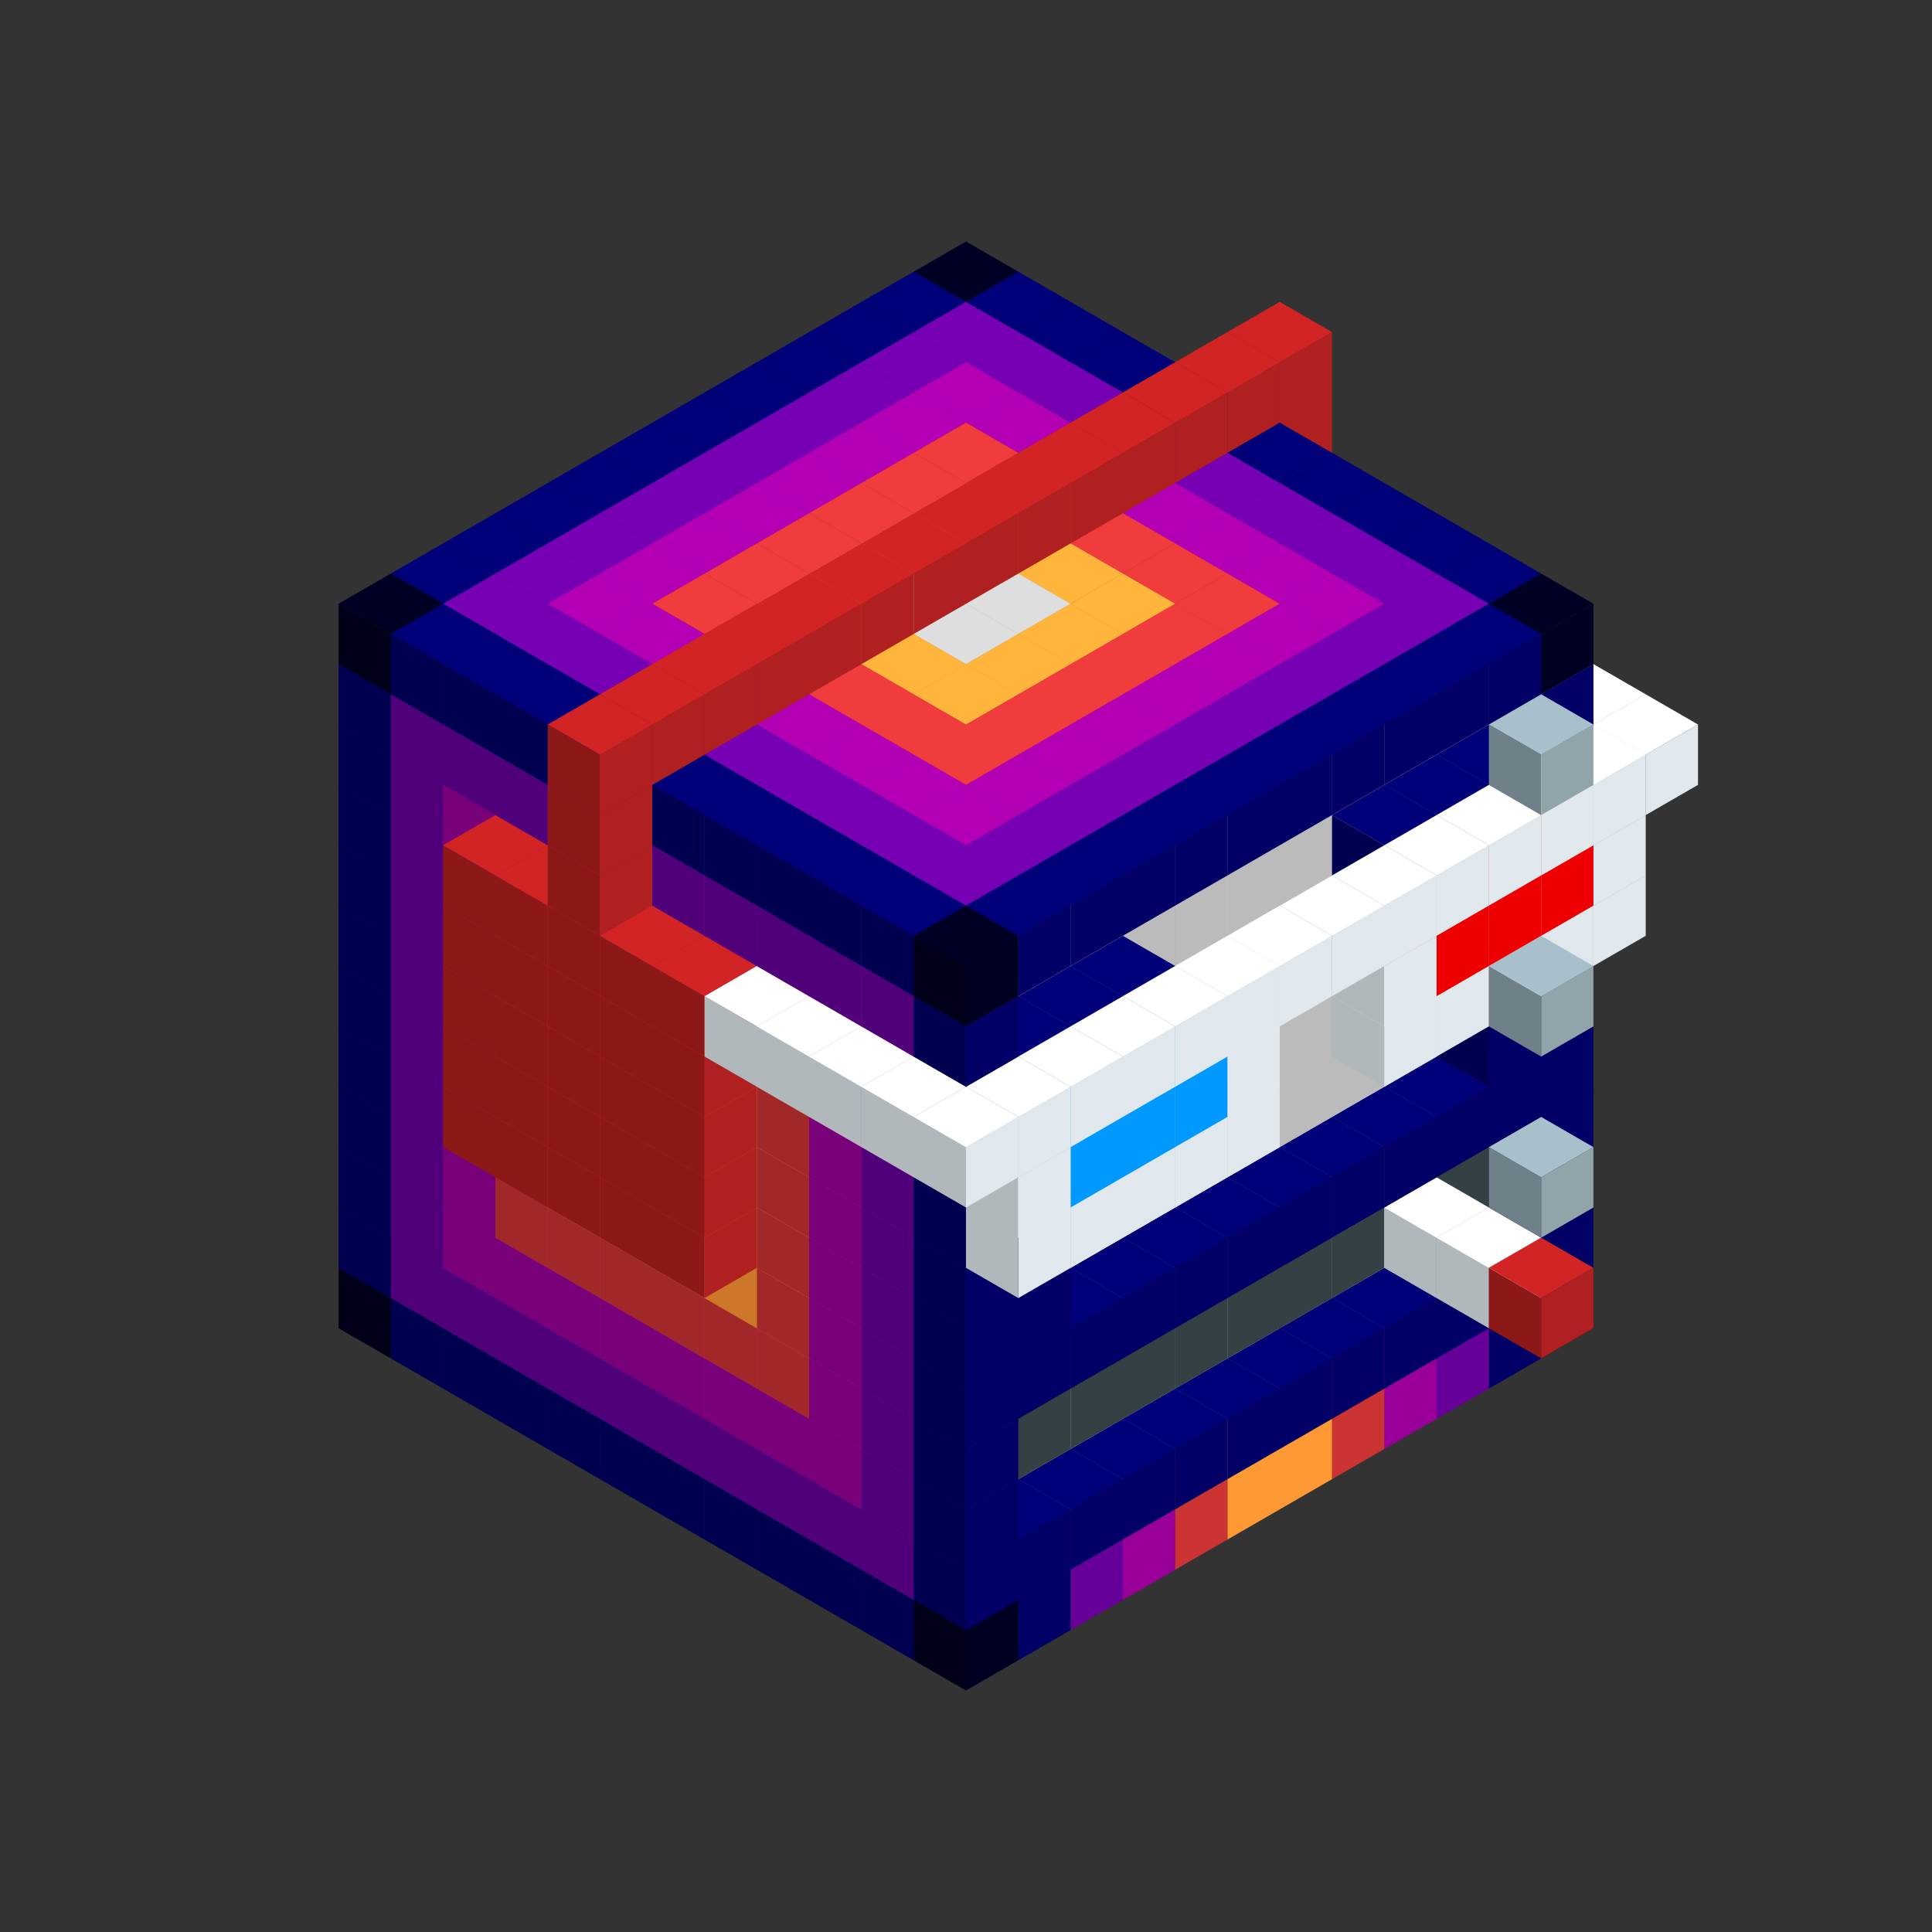 
<svg width='600' height='600' viewBox='4436371 5550000 3200000 3200000' xmlns='http://www.w3.org/2000/svg' xmlns:xlink='http://www.w3.org/1999/xlink'>
<rect x="4436371" y="5550000" width="3200000" height="3200000" fill="#333333" stroke="none"/>
<use xlink:href='#v-0x0000011b-4' transform='translate(983738,3600000)'/>
<use xlink:href='#v-0x0000011b-1' transform='translate(1070341,3650000)'/>
<use xlink:href='#v-0x0000011b-1' transform='translate(1156944,3700000)'/>
<use xlink:href='#v-0x0000011b-1' transform='translate(1243547,3750000)'/>
<use xlink:href='#v-0x0000011b-1' transform='translate(1330150,3800000)'/>
<use xlink:href='#v-0x0000011b-1' transform='translate(1416753,3850000)'/>
<use xlink:href='#v-0x0000011b-1' transform='translate(1503356,3900000)'/>
<use xlink:href='#v-0x0000011b-1' transform='translate(1589959,3950000)'/>
<use xlink:href='#v-0x0000011b-1' transform='translate(1676562,4000000)'/>
<use xlink:href='#v-0x0000011b-1' transform='translate(1763165,4050000)'/>
<use xlink:href='#v-0x0000011b-1' transform='translate(1849768,4100000)'/>
<use xlink:href='#v-0x0000011b-4' transform='translate(2889004,3600000)'/>
<use xlink:href='#v-0x0000011b-1' transform='translate(2802401,3650000)'/>
<use xlink:href='#v-0x0000011b-5' transform='translate(2715798,3700000)'/>
<use xlink:href='#v-0x0000011b-6' transform='translate(2629195,3750000)'/>
<use xlink:href='#v-0x0000011b-7' transform='translate(2542592,3800000)'/>
<use xlink:href='#v-0x0000011b-8' transform='translate(2455989,3850000)'/>
<use xlink:href='#v-0x0000011b-8' transform='translate(2369386,3900000)'/>
<use xlink:href='#v-0x0000011b-7' transform='translate(2282783,3950000)'/>
<use xlink:href='#v-0x0000011b-6' transform='translate(2196180,4000000)'/>
<use xlink:href='#v-0x0000011b-5' transform='translate(2109577,4050000)'/>
<use xlink:href='#v-0x0000011b-1' transform='translate(2022974,4100000)'/>
<use xlink:href='#v-0x0000011b-4' transform='translate(1936371,4150000)'/>
<use xlink:href='#v-0x0000011b-1' transform='translate(983738,3500000)'/>
<use xlink:href='#v-0x0000011b-5' transform='translate(1070341,3550000)'/>
<use xlink:href='#v-0x0000011b-5' transform='translate(1156944,3600000)'/>
<use xlink:href='#v-0x0000011b-5' transform='translate(1243547,3650000)'/>
<use xlink:href='#v-0x0000011b-5' transform='translate(1330150,3700000)'/>
<use xlink:href='#v-0x0000011b-5' transform='translate(1416753,3750000)'/>
<use xlink:href='#v-0x0000011b-5' transform='translate(1503356,3800000)'/>
<use xlink:href='#v-0x0000011b-5' transform='translate(1589959,3850000)'/>
<use xlink:href='#v-0x0000011b-5' transform='translate(1676562,3900000)'/>
<use xlink:href='#v-0x0000011b-5' transform='translate(1763165,3950000)'/>
<use xlink:href='#v-0x0000011b-2' transform='translate(2715798,3500000)'/>
<use xlink:href='#v-0x0000011b-2' transform='translate(2629195,3550000)'/>
<use xlink:href='#v-0x0000011b-2' transform='translate(2542592,3600000)'/>
<use xlink:href='#v-0x0000011b-2' transform='translate(2455989,3650000)'/>
<use xlink:href='#v-0x0000011b-2' transform='translate(2369386,3700000)'/>
<use xlink:href='#v-0x0000011b-2' transform='translate(2282783,3750000)'/>
<use xlink:href='#v-0x0000011b-2' transform='translate(2196180,3800000)'/>
<use xlink:href='#v-0x0000011b-2' transform='translate(2109577,3850000)'/>
<use xlink:href='#v-0x0000011b-2' transform='translate(2022974,3900000)'/>
<use xlink:href='#v-0x0000011b-2' transform='translate(1936371,3950000)'/>
<use xlink:href='#v-0x0000011b-5' transform='translate(1849768,4000000)'/>
<use xlink:href='#v-0x0000011b-1' transform='translate(2889004,3500000)'/>
<use xlink:href='#v-0x0000011b-1' transform='translate(2802401,3550000)'/>
<use xlink:href='#v-0x0000011b-1' transform='translate(2715798,3600000)'/>
<use xlink:href='#v-0x0000011b-1' transform='translate(2629195,3650000)'/>
<use xlink:href='#v-0x0000011b-1' transform='translate(2542592,3700000)'/>
<use xlink:href='#v-0x0000011b-1' transform='translate(2455989,3750000)'/>
<use xlink:href='#v-0x0000011b-1' transform='translate(2369386,3800000)'/>
<use xlink:href='#v-0x0000011b-1' transform='translate(2282783,3850000)'/>
<use xlink:href='#v-0x0000011b-1' transform='translate(2196180,3900000)'/>
<use xlink:href='#v-0x0000011b-1' transform='translate(2109577,3950000)'/>
<use xlink:href='#v-0x0000011b-1' transform='translate(2022974,4000000)'/>
<use xlink:href='#v-0x0000011b-1' transform='translate(1936371,4050000)'/>
<use xlink:href='#v-0x0000011b-1' transform='translate(983738,3400000)'/>
<use xlink:href='#v-0x0000011b-5' transform='translate(1070341,3450000)'/>
<use xlink:href='#v-0x0000011b-6' transform='translate(1156944,3500000)'/>
<use xlink:href='#v-0x0000011b-6' transform='translate(1243547,3550000)'/>
<use xlink:href='#v-0x0000011b-6' transform='translate(1330150,3600000)'/>
<use xlink:href='#v-0x0000011b-6' transform='translate(1416753,3650000)'/>
<use xlink:href='#v-0x0000011b-6' transform='translate(1503356,3700000)'/>
<use xlink:href='#v-0x0000011b-6' transform='translate(1589959,3750000)'/>
<use xlink:href='#v-0x0000011b-6' transform='translate(1676562,3800000)'/>
<use xlink:href='#v-0x0000011b-6' transform='translate(1763165,3850000)'/>
<use xlink:href='#v-0x0000011b-9' transform='translate(2715798,3400000)'/>
<use xlink:href='#v-0x0000011b-10' transform='translate(2629195,3450000)'/>
<use xlink:href='#v-0x0000011b-9' transform='translate(2542592,3500000)'/>
<use xlink:href='#v-0x0000011b-9' transform='translate(2455989,3550000)'/>
<use xlink:href='#v-0x0000011b-9' transform='translate(2369386,3600000)'/>
<use xlink:href='#v-0x0000011b-9' transform='translate(2282783,3650000)'/>
<use xlink:href='#v-0x0000011b-9' transform='translate(2196180,3700000)'/>
<use xlink:href='#v-0x0000011b-9' transform='translate(2109577,3750000)'/>
<use xlink:href='#v-0x0000011b-9' transform='translate(2022974,3800000)'/>
<use xlink:href='#v-0x0000011b-9' transform='translate(1936371,3850000)'/>
<use xlink:href='#v-0x0000011b-5' transform='translate(1849768,3900000)'/>
<use xlink:href='#v-0x0000011b-1' transform='translate(2889004,3400000)'/>
<use xlink:href='#v-0x0000011b-10' transform='translate(2715798,3500000)'/>
<use xlink:href='#v-0x0000011b-1' transform='translate(1936371,3950000)'/>
<use xlink:href='#v-0x0000011b-10' transform='translate(2802401,3550000)'/>
<use xlink:href='#v-0x0000011b-11' transform='translate(2889004,3600000)'/>
<use xlink:href='#v-0x0000011b-1' transform='translate(983738,3300000)'/>
<use xlink:href='#v-0x0000011b-5' transform='translate(1070341,3350000)'/>
<use xlink:href='#v-0x0000011b-6' transform='translate(1156944,3400000)'/>
<use xlink:href='#v-0x0000011b-7' transform='translate(1243547,3450000)'/>
<use xlink:href='#v-0x0000011b-7' transform='translate(1330150,3500000)'/>
<use xlink:href='#v-0x0000011b-7' transform='translate(1416753,3550000)'/>
<use xlink:href='#v-0x0000011b-7' transform='translate(1503356,3600000)'/>
<use xlink:href='#v-0x0000011b-7' transform='translate(1589959,3650000)'/>
<use xlink:href='#v-0x0000011b-7' transform='translate(1676562,3700000)'/>
<use xlink:href='#v-0x0000011b-6' transform='translate(1763165,3750000)'/>
<use xlink:href='#v-0x0000011b-9' transform='translate(2715798,3300000)'/>
<use xlink:href='#v-0x0000011b-9' transform='translate(2629195,3350000)'/>
<use xlink:href='#v-0x0000011b-9' transform='translate(2542592,3400000)'/>
<use xlink:href='#v-0x0000011b-9' transform='translate(2455989,3450000)'/>
<use xlink:href='#v-0x0000011b-9' transform='translate(2369386,3500000)'/>
<use xlink:href='#v-0x0000011b-9' transform='translate(2282783,3550000)'/>
<use xlink:href='#v-0x0000011b-9' transform='translate(2196180,3600000)'/>
<use xlink:href='#v-0x0000011b-9' transform='translate(2109577,3650000)'/>
<use xlink:href='#v-0x0000011b-9' transform='translate(2022974,3700000)'/>
<use xlink:href='#v-0x0000011b-9' transform='translate(1936371,3750000)'/>
<use xlink:href='#v-0x0000011b-5' transform='translate(1849768,3800000)'/>
<use xlink:href='#v-0x0000011b-1' transform='translate(2889004,3300000)'/>
<use xlink:href='#v-0x0000011b-1' transform='translate(1936371,3850000)'/>
<use xlink:href='#v-0x0000011b-1' transform='translate(983738,3200000)'/>
<use xlink:href='#v-0x0000011b-5' transform='translate(1070341,3250000)'/>
<use xlink:href='#v-0x0000011b-6' transform='translate(1156944,3300000)'/>
<use xlink:href='#v-0x0000011b-7' transform='translate(1243547,3350000)'/>
<use xlink:href='#v-0x0000011b-8' transform='translate(1330150,3400000)'/>
<use xlink:href='#v-0x0000011b-8' transform='translate(1416753,3450000)'/>
<use xlink:href='#v-0x0000011b-8' transform='translate(1503356,3500000)'/>
<use xlink:href='#v-0x0000011b-8' transform='translate(1589959,3550000)'/>
<use xlink:href='#v-0x0000011b-7' transform='translate(1676562,3600000)'/>
<use xlink:href='#v-0x0000011b-6' transform='translate(1763165,3650000)'/>
<use xlink:href='#v-0x0000011b-2' transform='translate(2715798,3200000)'/>
<use xlink:href='#v-0x0000011b-2' transform='translate(2629195,3250000)'/>
<use xlink:href='#v-0x0000011b-2' transform='translate(2542592,3300000)'/>
<use xlink:href='#v-0x0000011b-2' transform='translate(2455989,3350000)'/>
<use xlink:href='#v-0x0000011b-2' transform='translate(2369386,3400000)'/>
<use xlink:href='#v-0x0000011b-2' transform='translate(2282783,3450000)'/>
<use xlink:href='#v-0x0000011b-2' transform='translate(2196180,3500000)'/>
<use xlink:href='#v-0x0000011b-2' transform='translate(2109577,3550000)'/>
<use xlink:href='#v-0x0000011b-2' transform='translate(2022974,3600000)'/>
<use xlink:href='#v-0x0000011b-2' transform='translate(1936371,3650000)'/>
<use xlink:href='#v-0x0000011b-5' transform='translate(1849768,3700000)'/>
<use xlink:href='#v-0x0000011b-1' transform='translate(2889004,3200000)'/>
<use xlink:href='#v-0x0000011b-1' transform='translate(2802401,3250000)'/>
<use xlink:href='#v-0x0000011b-1' transform='translate(2715798,3300000)'/>
<use xlink:href='#v-0x0000011b-1' transform='translate(2629195,3350000)'/>
<use xlink:href='#v-0x0000011b-1' transform='translate(2542592,3400000)'/>
<use xlink:href='#v-0x0000011b-1' transform='translate(2455989,3450000)'/>
<use xlink:href='#v-0x0000011b-1' transform='translate(2369386,3500000)'/>
<use xlink:href='#v-0x0000011b-1' transform='translate(2282783,3550000)'/>
<use xlink:href='#v-0x0000011b-1' transform='translate(2196180,3600000)'/>
<use xlink:href='#v-0x0000011b-1' transform='translate(2109577,3650000)'/>
<use xlink:href='#v-0x0000011b-1' transform='translate(2022974,3700000)'/>
<use xlink:href='#v-0x0000011b-1' transform='translate(1936371,3750000)'/>
<use xlink:href='#v-0x0000011b-12' transform='translate(2889004,3400000)'/>
<use xlink:href='#v-0x0000011b-1' transform='translate(983738,3100000)'/>
<use xlink:href='#v-0x0000011b-5' transform='translate(1070341,3150000)'/>
<use xlink:href='#v-0x0000011b-6' transform='translate(1156944,3200000)'/>
<use xlink:href='#v-0x0000011b-16' transform='translate(2282783,2650000)'/>
<use xlink:href='#v-0x0000011b-7' transform='translate(1243547,3250000)'/>
<use xlink:href='#v-0x0000011b-16' transform='translate(1156944,3300000)'/>
<use xlink:href='#v-0x0000011b-16' transform='translate(2369386,2700000)'/>
<use xlink:href='#v-0x0000011b-8' transform='translate(1330150,3300000)'/>
<use xlink:href='#v-0x0000011b-16' transform='translate(1243547,3350000)'/>
<use xlink:href='#v-0x0000011b-16' transform='translate(2455989,2750000)'/>
<use xlink:href='#v-0x0000011b-2' transform='translate(1416753,3350000)'/>
<use xlink:href='#v-0x0000011b-16' transform='translate(1330150,3400000)'/>
<use xlink:href='#v-0x0000011b-16' transform='translate(2542592,2800000)'/>
<use xlink:href='#v-0x0000011b-2' transform='translate(1503356,3400000)'/>
<use xlink:href='#v-0x0000011b-16' transform='translate(1416753,3450000)'/>
<use xlink:href='#v-0x0000011b-16' transform='translate(2629195,2850000)'/>
<use xlink:href='#v-0x0000011b-8' transform='translate(1589959,3450000)'/>
<use xlink:href='#v-0x0000011b-16' transform='translate(1503356,3500000)'/>
<use xlink:href='#v-0x0000011b-7' transform='translate(1676562,3500000)'/>
<use xlink:href='#v-0x0000011b-6' transform='translate(1763165,3550000)'/>
<use xlink:href='#v-0x0000011b-2' transform='translate(2715798,3100000)'/>
<use xlink:href='#v-0x0000011b-2' transform='translate(2629195,3150000)'/>
<use xlink:href='#v-0x0000011b-2' transform='translate(2542592,3200000)'/>
<use xlink:href='#v-0x0000011b-2' transform='translate(2455989,3250000)'/>
<use xlink:href='#v-0x0000011b-2' transform='translate(2369386,3300000)'/>
<use xlink:href='#v-0x0000011b-2' transform='translate(2282783,3350000)'/>
<use xlink:href='#v-0x0000011b-2' transform='translate(2196180,3400000)'/>
<use xlink:href='#v-0x0000011b-2' transform='translate(2109577,3450000)'/>
<use xlink:href='#v-0x0000011b-2' transform='translate(2022974,3500000)'/>
<use xlink:href='#v-0x0000011b-2' transform='translate(1936371,3550000)'/>
<use xlink:href='#v-0x0000011b-5' transform='translate(1849768,3600000)'/>
<use xlink:href='#v-0x0000011b-1' transform='translate(2889004,3100000)'/>
<use xlink:href='#v-0x0000011b-1' transform='translate(2802401,3150000)'/>
<use xlink:href='#v-0x0000011b-1' transform='translate(2022974,3600000)'/>
<use xlink:href='#v-0x0000011b-1' transform='translate(1936371,3650000)'/>
<use xlink:href='#v-0x0000011b-1' transform='translate(983738,3000000)'/>
<use xlink:href='#v-0x0000011b-5' transform='translate(1070341,3050000)'/>
<use xlink:href='#v-0x0000011b-6' transform='translate(1156944,3100000)'/>
<use xlink:href='#v-0x0000011b-16' transform='translate(2282783,2550000)'/>
<use xlink:href='#v-0x0000011b-7' transform='translate(1243547,3150000)'/>
<use xlink:href='#v-0x0000011b-16' transform='translate(1156944,3200000)'/>
<use xlink:href='#v-0x0000011b-16' transform='translate(2369386,2600000)'/>
<use xlink:href='#v-0x0000011b-8' transform='translate(1330150,3200000)'/>
<use xlink:href='#v-0x0000011b-16' transform='translate(1243547,3250000)'/>
<use xlink:href='#v-0x0000011b-16' transform='translate(2455989,2650000)'/>
<use xlink:href='#v-0x0000011b-2' transform='translate(1416753,3250000)'/>
<use xlink:href='#v-0x0000011b-16' transform='translate(1330150,3300000)'/>
<use xlink:href='#v-0x0000011b-16' transform='translate(2542592,2700000)'/>
<use xlink:href='#v-0x0000011b-2' transform='translate(1503356,3300000)'/>
<use xlink:href='#v-0x0000011b-16' transform='translate(1416753,3350000)'/>
<use xlink:href='#v-0x0000011b-16' transform='translate(2629195,2750000)'/>
<use xlink:href='#v-0x0000011b-8' transform='translate(1589959,3350000)'/>
<use xlink:href='#v-0x0000011b-16' transform='translate(1503356,3400000)'/>
<use xlink:href='#v-0x0000011b-7' transform='translate(1676562,3400000)'/>
<use xlink:href='#v-0x0000011b-6' transform='translate(1763165,3450000)'/>
<use xlink:href='#v-0x0000011b-2' transform='translate(2715798,3000000)'/>
<use xlink:href='#v-0x0000011b-2' transform='translate(2629195,3050000)'/>
<use xlink:href='#v-0x0000011b-2' transform='translate(2542592,3100000)'/>
<use xlink:href='#v-0x0000011b-2' transform='translate(2455989,3150000)'/>
<use xlink:href='#v-0x0000011b-2' transform='translate(2369386,3200000)'/>
<use xlink:href='#v-0x0000011b-2' transform='translate(2282783,3250000)'/>
<use xlink:href='#v-0x0000011b-2' transform='translate(2196180,3300000)'/>
<use xlink:href='#v-0x0000011b-2' transform='translate(2109577,3350000)'/>
<use xlink:href='#v-0x0000011b-2' transform='translate(2022974,3400000)'/>
<use xlink:href='#v-0x0000011b-2' transform='translate(1936371,3450000)'/>
<use xlink:href='#v-0x0000011b-5' transform='translate(1849768,3500000)'/>
<use xlink:href='#v-0x0000011b-1' transform='translate(2889004,3000000)'/>
<use xlink:href='#v-0x0000011b-1' transform='translate(1936371,3550000)'/>
<use xlink:href='#v-0x0000011b-1' transform='translate(983738,2900000)'/>
<use xlink:href='#v-0x0000011b-5' transform='translate(1070341,2950000)'/>
<use xlink:href='#v-0x0000011b-6' transform='translate(1156944,3000000)'/>
<use xlink:href='#v-0x0000011b-16' transform='translate(2282783,2450000)'/>
<use xlink:href='#v-0x0000011b-7' transform='translate(1243547,3050000)'/>
<use xlink:href='#v-0x0000011b-16' transform='translate(1156944,3100000)'/>
<use xlink:href='#v-0x0000011b-16' transform='translate(2369386,2500000)'/>
<use xlink:href='#v-0x0000011b-8' transform='translate(1330150,3100000)'/>
<use xlink:href='#v-0x0000011b-16' transform='translate(1243547,3150000)'/>
<use xlink:href='#v-0x0000011b-16' transform='translate(2455989,2550000)'/>
<use xlink:href='#v-0x0000011b-8' transform='translate(1416753,3150000)'/>
<use xlink:href='#v-0x0000011b-16' transform='translate(1330150,3200000)'/>
<use xlink:href='#v-0x0000011b-16' transform='translate(2542592,2600000)'/>
<use xlink:href='#v-0x0000011b-8' transform='translate(1503356,3200000)'/>
<use xlink:href='#v-0x0000011b-16' transform='translate(1416753,3250000)'/>
<use xlink:href='#v-0x0000011b-16' transform='translate(2629195,2650000)'/>
<use xlink:href='#v-0x0000011b-8' transform='translate(1589959,3250000)'/>
<use xlink:href='#v-0x0000011b-16' transform='translate(1503356,3300000)'/>
<use xlink:href='#v-0x0000011b-7' transform='translate(1676562,3300000)'/>
<use xlink:href='#v-0x0000011b-6' transform='translate(1763165,3350000)'/>
<use xlink:href='#v-0x0000011b-2' transform='translate(2715798,2900000)'/>
<use xlink:href='#v-0x0000011b-2' transform='translate(2629195,2950000)'/>
<use xlink:href='#v-0x0000011b-2' transform='translate(2542592,3000000)'/>
<use xlink:href='#v-0x0000011b-2' transform='translate(2455989,3050000)'/>
<use xlink:href='#v-0x0000011b-2' transform='translate(2369386,3100000)'/>
<use xlink:href='#v-0x0000011b-2' transform='translate(2282783,3150000)'/>
<use xlink:href='#v-0x0000011b-2' transform='translate(2196180,3200000)'/>
<use xlink:href='#v-0x0000011b-2' transform='translate(2109577,3250000)'/>
<use xlink:href='#v-0x0000011b-2' transform='translate(2022974,3300000)'/>
<use xlink:href='#v-0x0000011b-2' transform='translate(1936371,3350000)'/>
<use xlink:href='#v-0x0000011b-5' transform='translate(1849768,3400000)'/>
<use xlink:href='#v-0x0000011b-1' transform='translate(2889004,2900000)'/>
<use xlink:href='#v-0x0000011b-1' transform='translate(2802401,2950000)'/>
<use xlink:href='#v-0x0000011b-1' transform='translate(2715798,3000000)'/>
<use xlink:href='#v-0x0000011b-1' transform='translate(2629195,3050000)'/>
<use xlink:href='#v-0x0000011b-1' transform='translate(2196180,3300000)'/>
<use xlink:href='#v-0x0000011b-1' transform='translate(2109577,3350000)'/>
<use xlink:href='#v-0x0000011b-1' transform='translate(2022974,3400000)'/>
<use xlink:href='#v-0x0000011b-1' transform='translate(1936371,3450000)'/>
<use xlink:href='#v-0x0000011b-13' transform='translate(2975607,2950000)'/>
<use xlink:href='#v-0x0000011b-13' transform='translate(2889004,3000000)'/>
<use xlink:href='#v-0x0000011b-13' transform='translate(2802401,3050000)'/>
<use xlink:href='#v-0x0000011b-13' transform='translate(2715798,3100000)'/>
<use xlink:href='#v-0x0000011b-13' transform='translate(2629195,3150000)'/>
<use xlink:href='#v-0x0000011b-13' transform='translate(2369386,3300000)'/>
<use xlink:href='#v-0x0000011b-13' transform='translate(2282783,3350000)'/>
<use xlink:href='#v-0x0000011b-13' transform='translate(2196180,3400000)'/>
<use xlink:href='#v-0x0000011b-13' transform='translate(2109577,3450000)'/>
<use xlink:href='#v-0x0000011b-13' transform='translate(2022974,3500000)'/>
<use xlink:href='#v-0x0000011b-12' transform='translate(2889004,3100000)'/>
<use xlink:href='#v-0x0000011b-1' transform='translate(983738,2800000)'/>
<use xlink:href='#v-0x0000011b-5' transform='translate(1070341,2850000)'/>
<use xlink:href='#v-0x0000011b-6' transform='translate(1156944,2900000)'/>
<use xlink:href='#v-0x0000011b-16' transform='translate(2282783,2350000)'/>
<use xlink:href='#v-0x0000011b-7' transform='translate(1243547,2950000)'/>
<use xlink:href='#v-0x0000011b-16' transform='translate(1156944,3000000)'/>
<use xlink:href='#v-0x0000011b-16' transform='translate(2369386,2400000)'/>
<use xlink:href='#v-0x0000011b-7' transform='translate(1330150,3000000)'/>
<use xlink:href='#v-0x0000011b-16' transform='translate(1243547,3050000)'/>
<use xlink:href='#v-0x0000011b-16' transform='translate(2455989,2450000)'/>
<use xlink:href='#v-0x0000011b-7' transform='translate(1416753,3050000)'/>
<use xlink:href='#v-0x0000011b-16' transform='translate(1330150,3100000)'/>
<use xlink:href='#v-0x0000011b-16' transform='translate(2542592,2500000)'/>
<use xlink:href='#v-0x0000011b-7' transform='translate(1503356,3100000)'/>
<use xlink:href='#v-0x0000011b-16' transform='translate(1416753,3150000)'/>
<use xlink:href='#v-0x0000011b-16' transform='translate(2629195,2550000)'/>
<use xlink:href='#v-0x0000011b-7' transform='translate(1589959,3150000)'/>
<use xlink:href='#v-0x0000011b-16' transform='translate(1503356,3200000)'/>
<use xlink:href='#v-0x0000011b-7' transform='translate(1676562,3200000)'/>
<use xlink:href='#v-0x0000011b-6' transform='translate(1763165,3250000)'/>
<use xlink:href='#v-0x0000011b-2' transform='translate(2715798,2800000)'/>
<use xlink:href='#v-0x0000011b-2' transform='translate(2629195,2850000)'/>
<use xlink:href='#v-0x0000011b-2' transform='translate(2542592,2900000)'/>
<use xlink:href='#v-0x0000011b-2' transform='translate(2455989,2950000)'/>
<use xlink:href='#v-0x0000011b-2' transform='translate(2369386,3000000)'/>
<use xlink:href='#v-0x0000011b-2' transform='translate(2282783,3050000)'/>
<use xlink:href='#v-0x0000011b-2' transform='translate(2196180,3100000)'/>
<use xlink:href='#v-0x0000011b-2' transform='translate(2109577,3150000)'/>
<use xlink:href='#v-0x0000011b-2' transform='translate(2022974,3200000)'/>
<use xlink:href='#v-0x0000011b-2' transform='translate(1936371,3250000)'/>
<use xlink:href='#v-0x0000011b-5' transform='translate(1849768,3300000)'/>
<use xlink:href='#v-0x0000011b-1' transform='translate(2889004,2800000)'/>
<use xlink:href='#v-0x0000011b-1' transform='translate(2802401,2850000)'/>
<use xlink:href='#v-0x0000011b-3' transform='translate(2715798,2900000)'/>
<use xlink:href='#v-0x0000011b-3' transform='translate(2629195,2950000)'/>
<use xlink:href='#v-0x0000011b-1' transform='translate(2542592,3000000)'/>
<use xlink:href='#v-0x0000011b-1' transform='translate(2282783,3150000)'/>
<use xlink:href='#v-0x0000011b-3' transform='translate(2196180,3200000)'/>
<use xlink:href='#v-0x0000011b-3' transform='translate(2109577,3250000)'/>
<use xlink:href='#v-0x0000011b-1' transform='translate(2022974,3300000)'/>
<use xlink:href='#v-0x0000011b-1' transform='translate(1936371,3350000)'/>
<use xlink:href='#v-0x0000011b-13' transform='translate(2975607,2850000)'/>
<use xlink:href='#v-0x0000011b-15' transform='translate(2889004,2900000)'/>
<use xlink:href='#v-0x0000011b-15' transform='translate(2802401,2950000)'/>
<use xlink:href='#v-0x0000011b-15' transform='translate(2715798,3000000)'/>
<use xlink:href='#v-0x0000011b-13' transform='translate(2629195,3050000)'/>
<use xlink:href='#v-0x0000011b-13' transform='translate(2369386,3200000)'/>
<use xlink:href='#v-0x0000011b-14' transform='translate(2282783,3250000)'/>
<use xlink:href='#v-0x0000011b-14' transform='translate(2196180,3300000)'/>
<use xlink:href='#v-0x0000011b-14' transform='translate(2109577,3350000)'/>
<use xlink:href='#v-0x0000011b-13' transform='translate(2022974,3400000)'/>
<use xlink:href='#v-0x0000011b-1' transform='translate(983738,2700000)'/>
<use xlink:href='#v-0x0000011b-5' transform='translate(1070341,2750000)'/>
<use xlink:href='#v-0x0000011b-6' transform='translate(1156944,2800000)'/>
<use xlink:href='#v-0x0000011b-16' transform='translate(2282783,2250000)'/>
<use xlink:href='#v-0x0000011b-6' transform='translate(1243547,2850000)'/>
<use xlink:href='#v-0x0000011b-16' transform='translate(1156944,2900000)'/>
<use xlink:href='#v-0x0000011b-16' transform='translate(2369386,2300000)'/>
<use xlink:href='#v-0x0000011b-6' transform='translate(1330150,2900000)'/>
<use xlink:href='#v-0x0000011b-16' transform='translate(1243547,2950000)'/>
<use xlink:href='#v-0x0000011b-16' transform='translate(2455989,2350000)'/>
<use xlink:href='#v-0x0000011b-6' transform='translate(1416753,2950000)'/>
<use xlink:href='#v-0x0000011b-16' transform='translate(1330150,3000000)'/>
<use xlink:href='#v-0x0000011b-16' transform='translate(2542592,2400000)'/>
<use xlink:href='#v-0x0000011b-6' transform='translate(1503356,3000000)'/>
<use xlink:href='#v-0x0000011b-16' transform='translate(1416753,3050000)'/>
<use xlink:href='#v-0x0000011b-16' transform='translate(2629195,2450000)'/>
<use xlink:href='#v-0x0000011b-6' transform='translate(1589959,3050000)'/>
<use xlink:href='#v-0x0000011b-16' transform='translate(1503356,3100000)'/>
<use xlink:href='#v-0x0000011b-13' transform='translate(2715798,2500000)'/>
<use xlink:href='#v-0x0000011b-6' transform='translate(1676562,3100000)'/>
<use xlink:href='#v-0x0000011b-13' transform='translate(1589959,3150000)'/>
<use xlink:href='#v-0x0000011b-13' transform='translate(2802401,2550000)'/>
<use xlink:href='#v-0x0000011b-6' transform='translate(1763165,3150000)'/>
<use xlink:href='#v-0x0000011b-13' transform='translate(1676562,3200000)'/>
<use xlink:href='#v-0x0000011b-13' transform='translate(2889004,2600000)'/>
<use xlink:href='#v-0x0000011b-2' transform='translate(2715798,2700000)'/>
<use xlink:href='#v-0x0000011b-2' transform='translate(2629195,2750000)'/>
<use xlink:href='#v-0x0000011b-2' transform='translate(2542592,2800000)'/>
<use xlink:href='#v-0x0000011b-2' transform='translate(2455989,2850000)'/>
<use xlink:href='#v-0x0000011b-2' transform='translate(2369386,2900000)'/>
<use xlink:href='#v-0x0000011b-2' transform='translate(2282783,2950000)'/>
<use xlink:href='#v-0x0000011b-2' transform='translate(2196180,3000000)'/>
<use xlink:href='#v-0x0000011b-2' transform='translate(2109577,3050000)'/>
<use xlink:href='#v-0x0000011b-2' transform='translate(2022974,3100000)'/>
<use xlink:href='#v-0x0000011b-2' transform='translate(1936371,3150000)'/>
<use xlink:href='#v-0x0000011b-5' transform='translate(1849768,3200000)'/>
<use xlink:href='#v-0x0000011b-13' transform='translate(1763165,3250000)'/>
<use xlink:href='#v-0x0000011b-13' transform='translate(2975607,2650000)'/>
<use xlink:href='#v-0x0000011b-1' transform='translate(2889004,2700000)'/>
<use xlink:href='#v-0x0000011b-1' transform='translate(2802401,2750000)'/>
<use xlink:href='#v-0x0000011b-1' transform='translate(2715798,2800000)'/>
<use xlink:href='#v-0x0000011b-1' transform='translate(2629195,2850000)'/>
<use xlink:href='#v-0x0000011b-1' transform='translate(2196180,3100000)'/>
<use xlink:href='#v-0x0000011b-1' transform='translate(2109577,3150000)'/>
<use xlink:href='#v-0x0000011b-1' transform='translate(2022974,3200000)'/>
<use xlink:href='#v-0x0000011b-1' transform='translate(1936371,3250000)'/>
<use xlink:href='#v-0x0000011b-13' transform='translate(1849768,3300000)'/>
<use xlink:href='#v-0x0000011b-13' transform='translate(3062210,2700000)'/>
<use xlink:href='#v-0x0000011b-13' transform='translate(2975607,2750000)'/>
<use xlink:href='#v-0x0000011b-13' transform='translate(2889004,2800000)'/>
<use xlink:href='#v-0x0000011b-13' transform='translate(2802401,2850000)'/>
<use xlink:href='#v-0x0000011b-13' transform='translate(2715798,2900000)'/>
<use xlink:href='#v-0x0000011b-13' transform='translate(2629195,2950000)'/>
<use xlink:href='#v-0x0000011b-13' transform='translate(2542592,3000000)'/>
<use xlink:href='#v-0x0000011b-13' transform='translate(2455989,3050000)'/>
<use xlink:href='#v-0x0000011b-13' transform='translate(2369386,3100000)'/>
<use xlink:href='#v-0x0000011b-13' transform='translate(2282783,3150000)'/>
<use xlink:href='#v-0x0000011b-13' transform='translate(2196180,3200000)'/>
<use xlink:href='#v-0x0000011b-13' transform='translate(2109577,3250000)'/>
<use xlink:href='#v-0x0000011b-13' transform='translate(2022974,3300000)'/>
<use xlink:href='#v-0x0000011b-13' transform='translate(1936371,3350000)'/>
<use xlink:href='#v-0x0000011b-1' transform='translate(983738,2600000)'/>
<use xlink:href='#v-0x0000011b-5' transform='translate(1070341,2650000)'/>
<use xlink:href='#v-0x0000011b-5' transform='translate(1156944,2700000)'/>
<use xlink:href='#v-0x0000011b-5' transform='translate(1243547,2750000)'/>
<use xlink:href='#v-0x0000011b-5' transform='translate(1330150,2800000)'/>
<use xlink:href='#v-0x0000011b-16' transform='translate(2455989,2250000)'/>
<use xlink:href='#v-0x0000011b-5' transform='translate(1416753,2850000)'/>
<use xlink:href='#v-0x0000011b-16' transform='translate(1330150,2900000)'/>
<use xlink:href='#v-0x0000011b-5' transform='translate(1503356,2900000)'/>
<use xlink:href='#v-0x0000011b-5' transform='translate(1589959,2950000)'/>
<use xlink:href='#v-0x0000011b-5' transform='translate(1676562,3000000)'/>
<use xlink:href='#v-0x0000011b-5' transform='translate(1763165,3050000)'/>
<use xlink:href='#v-0x0000011b-2' transform='translate(2715798,2600000)'/>
<use xlink:href='#v-0x0000011b-2' transform='translate(2629195,2650000)'/>
<use xlink:href='#v-0x0000011b-2' transform='translate(2542592,2700000)'/>
<use xlink:href='#v-0x0000011b-2' transform='translate(2455989,2750000)'/>
<use xlink:href='#v-0x0000011b-2' transform='translate(2369386,2800000)'/>
<use xlink:href='#v-0x0000011b-2' transform='translate(2282783,2850000)'/>
<use xlink:href='#v-0x0000011b-2' transform='translate(2196180,2900000)'/>
<use xlink:href='#v-0x0000011b-2' transform='translate(2109577,2950000)'/>
<use xlink:href='#v-0x0000011b-2' transform='translate(2022974,3000000)'/>
<use xlink:href='#v-0x0000011b-2' transform='translate(1936371,3050000)'/>
<use xlink:href='#v-0x0000011b-5' transform='translate(1849768,3100000)'/>
<use xlink:href='#v-0x0000011b-1' transform='translate(2889004,2600000)'/>
<use xlink:href='#v-0x0000011b-1' transform='translate(1936371,3150000)'/>
<use xlink:href='#v-0x0000011b-4' transform='translate(1936371,1950000)'/>
<use xlink:href='#v-0x0000011b-1' transform='translate(1849768,2000000)'/>
<use xlink:href='#v-0x0000011b-1' transform='translate(1763165,2050000)'/>
<use xlink:href='#v-0x0000011b-1' transform='translate(1676562,2100000)'/>
<use xlink:href='#v-0x0000011b-1' transform='translate(1589959,2150000)'/>
<use xlink:href='#v-0x0000011b-1' transform='translate(1503356,2200000)'/>
<use xlink:href='#v-0x0000011b-1' transform='translate(1416753,2250000)'/>
<use xlink:href='#v-0x0000011b-1' transform='translate(1330150,2300000)'/>
<use xlink:href='#v-0x0000011b-1' transform='translate(1243547,2350000)'/>
<use xlink:href='#v-0x0000011b-1' transform='translate(1156944,2400000)'/>
<use xlink:href='#v-0x0000011b-1' transform='translate(1070341,2450000)'/>
<use xlink:href='#v-0x0000011b-4' transform='translate(983738,2500000)'/>
<use xlink:href='#v-0x0000011b-1' transform='translate(2022974,2000000)'/>
<use xlink:href='#v-0x0000011b-5' transform='translate(1936371,2050000)'/>
<use xlink:href='#v-0x0000011b-5' transform='translate(1849768,2100000)'/>
<use xlink:href='#v-0x0000011b-5' transform='translate(1763165,2150000)'/>
<use xlink:href='#v-0x0000011b-5' transform='translate(1676562,2200000)'/>
<use xlink:href='#v-0x0000011b-5' transform='translate(1589959,2250000)'/>
<use xlink:href='#v-0x0000011b-5' transform='translate(1503356,2300000)'/>
<use xlink:href='#v-0x0000011b-5' transform='translate(1416753,2350000)'/>
<use xlink:href='#v-0x0000011b-5' transform='translate(1330150,2400000)'/>
<use xlink:href='#v-0x0000011b-5' transform='translate(1243547,2450000)'/>
<use xlink:href='#v-0x0000011b-5' transform='translate(1156944,2500000)'/>
<use xlink:href='#v-0x0000011b-1' transform='translate(1070341,2550000)'/>
<use xlink:href='#v-0x0000011b-1' transform='translate(2109577,2050000)'/>
<use xlink:href='#v-0x0000011b-5' transform='translate(2022974,2100000)'/>
<use xlink:href='#v-0x0000011b-6' transform='translate(1936371,2150000)'/>
<use xlink:href='#v-0x0000011b-6' transform='translate(1849768,2200000)'/>
<use xlink:href='#v-0x0000011b-6' transform='translate(1763165,2250000)'/>
<use xlink:href='#v-0x0000011b-6' transform='translate(1676562,2300000)'/>
<use xlink:href='#v-0x0000011b-6' transform='translate(1589959,2350000)'/>
<use xlink:href='#v-0x0000011b-6' transform='translate(1503356,2400000)'/>
<use xlink:href='#v-0x0000011b-6' transform='translate(1416753,2450000)'/>
<use xlink:href='#v-0x0000011b-6' transform='translate(1330150,2500000)'/>
<use xlink:href='#v-0x0000011b-5' transform='translate(1243547,2550000)'/>
<use xlink:href='#v-0x0000011b-1' transform='translate(1156944,2600000)'/>
<use xlink:href='#v-0x0000011b-1' transform='translate(2196180,2100000)'/>
<use xlink:href='#v-0x0000011b-5' transform='translate(2109577,2150000)'/>
<use xlink:href='#v-0x0000011b-6' transform='translate(2022974,2200000)'/>
<use xlink:href='#v-0x0000011b-7' transform='translate(1936371,2250000)'/>
<use xlink:href='#v-0x0000011b-7' transform='translate(1849768,2300000)'/>
<use xlink:href='#v-0x0000011b-7' transform='translate(1763165,2350000)'/>
<use xlink:href='#v-0x0000011b-7' transform='translate(1676562,2400000)'/>
<use xlink:href='#v-0x0000011b-7' transform='translate(1589959,2450000)'/>
<use xlink:href='#v-0x0000011b-7' transform='translate(1503356,2500000)'/>
<use xlink:href='#v-0x0000011b-6' transform='translate(1416753,2550000)'/>
<use xlink:href='#v-0x0000011b-5' transform='translate(1330150,2600000)'/>
<use xlink:href='#v-0x0000011b-1' transform='translate(1243547,2650000)'/>
<use xlink:href='#v-0x0000011b-1' transform='translate(2282783,2150000)'/>
<use xlink:href='#v-0x0000011b-5' transform='translate(2196180,2200000)'/>
<use xlink:href='#v-0x0000011b-6' transform='translate(2109577,2250000)'/>
<use xlink:href='#v-0x0000011b-7' transform='translate(2022974,2300000)'/>
<use xlink:href='#v-0x0000011b-8' transform='translate(1936371,2350000)'/>
<use xlink:href='#v-0x0000011b-8' transform='translate(1849768,2400000)'/>
<use xlink:href='#v-0x0000011b-8' transform='translate(1763165,2450000)'/>
<use xlink:href='#v-0x0000011b-8' transform='translate(1676562,2500000)'/>
<use xlink:href='#v-0x0000011b-7' transform='translate(1589959,2550000)'/>
<use xlink:href='#v-0x0000011b-6' transform='translate(1503356,2600000)'/>
<use xlink:href='#v-0x0000011b-5' transform='translate(1416753,2650000)'/>
<use xlink:href='#v-0x0000011b-1' transform='translate(1330150,2700000)'/>
<use xlink:href='#v-0x0000011b-16' transform='translate(2455989,2150000)'/>
<use xlink:href='#v-0x0000011b-1' transform='translate(2369386,2200000)'/>
<use xlink:href='#v-0x0000011b-5' transform='translate(2282783,2250000)'/>
<use xlink:href='#v-0x0000011b-6' transform='translate(2196180,2300000)'/>
<use xlink:href='#v-0x0000011b-7' transform='translate(2109577,2350000)'/>
<use xlink:href='#v-0x0000011b-8' transform='translate(2022974,2400000)'/>
<use xlink:href='#v-0x0000011b-2' transform='translate(1936371,2450000)'/>
<use xlink:href='#v-0x0000011b-2' transform='translate(1849768,2500000)'/>
<use xlink:href='#v-0x0000011b-8' transform='translate(1763165,2550000)'/>
<use xlink:href='#v-0x0000011b-7' transform='translate(1676562,2600000)'/>
<use xlink:href='#v-0x0000011b-6' transform='translate(1589959,2650000)'/>
<use xlink:href='#v-0x0000011b-5' transform='translate(1503356,2700000)'/>
<use xlink:href='#v-0x0000011b-1' transform='translate(1416753,2750000)'/>
<use xlink:href='#v-0x0000011b-16' transform='translate(1330150,2800000)'/>
<use xlink:href='#v-0x0000011b-1' transform='translate(2455989,2250000)'/>
<use xlink:href='#v-0x0000011b-5' transform='translate(2369386,2300000)'/>
<use xlink:href='#v-0x0000011b-6' transform='translate(2282783,2350000)'/>
<use xlink:href='#v-0x0000011b-7' transform='translate(2196180,2400000)'/>
<use xlink:href='#v-0x0000011b-8' transform='translate(2109577,2450000)'/>
<use xlink:href='#v-0x0000011b-2' transform='translate(2022974,2500000)'/>
<use xlink:href='#v-0x0000011b-2' transform='translate(1936371,2550000)'/>
<use xlink:href='#v-0x0000011b-8' transform='translate(1849768,2600000)'/>
<use xlink:href='#v-0x0000011b-7' transform='translate(1763165,2650000)'/>
<use xlink:href='#v-0x0000011b-6' transform='translate(1676562,2700000)'/>
<use xlink:href='#v-0x0000011b-5' transform='translate(1589959,2750000)'/>
<use xlink:href='#v-0x0000011b-1' transform='translate(1503356,2800000)'/>
<use xlink:href='#v-0x0000011b-1' transform='translate(2542592,2300000)'/>
<use xlink:href='#v-0x0000011b-5' transform='translate(2455989,2350000)'/>
<use xlink:href='#v-0x0000011b-6' transform='translate(2369386,2400000)'/>
<use xlink:href='#v-0x0000011b-7' transform='translate(2282783,2450000)'/>
<use xlink:href='#v-0x0000011b-8' transform='translate(2196180,2500000)'/>
<use xlink:href='#v-0x0000011b-8' transform='translate(2109577,2550000)'/>
<use xlink:href='#v-0x0000011b-8' transform='translate(2022974,2600000)'/>
<use xlink:href='#v-0x0000011b-8' transform='translate(1936371,2650000)'/>
<use xlink:href='#v-0x0000011b-7' transform='translate(1849768,2700000)'/>
<use xlink:href='#v-0x0000011b-6' transform='translate(1763165,2750000)'/>
<use xlink:href='#v-0x0000011b-5' transform='translate(1676562,2800000)'/>
<use xlink:href='#v-0x0000011b-1' transform='translate(1589959,2850000)'/>
<use xlink:href='#v-0x0000011b-1' transform='translate(2629195,2350000)'/>
<use xlink:href='#v-0x0000011b-5' transform='translate(2542592,2400000)'/>
<use xlink:href='#v-0x0000011b-6' transform='translate(2455989,2450000)'/>
<use xlink:href='#v-0x0000011b-7' transform='translate(2369386,2500000)'/>
<use xlink:href='#v-0x0000011b-7' transform='translate(2282783,2550000)'/>
<use xlink:href='#v-0x0000011b-7' transform='translate(2196180,2600000)'/>
<use xlink:href='#v-0x0000011b-7' transform='translate(2109577,2650000)'/>
<use xlink:href='#v-0x0000011b-7' transform='translate(2022974,2700000)'/>
<use xlink:href='#v-0x0000011b-7' transform='translate(1936371,2750000)'/>
<use xlink:href='#v-0x0000011b-6' transform='translate(1849768,2800000)'/>
<use xlink:href='#v-0x0000011b-5' transform='translate(1763165,2850000)'/>
<use xlink:href='#v-0x0000011b-1' transform='translate(1676562,2900000)'/>
<use xlink:href='#v-0x0000011b-1' transform='translate(2715798,2400000)'/>
<use xlink:href='#v-0x0000011b-5' transform='translate(2629195,2450000)'/>
<use xlink:href='#v-0x0000011b-6' transform='translate(2542592,2500000)'/>
<use xlink:href='#v-0x0000011b-6' transform='translate(2455989,2550000)'/>
<use xlink:href='#v-0x0000011b-6' transform='translate(2369386,2600000)'/>
<use xlink:href='#v-0x0000011b-6' transform='translate(2282783,2650000)'/>
<use xlink:href='#v-0x0000011b-6' transform='translate(2196180,2700000)'/>
<use xlink:href='#v-0x0000011b-6' transform='translate(2109577,2750000)'/>
<use xlink:href='#v-0x0000011b-6' transform='translate(2022974,2800000)'/>
<use xlink:href='#v-0x0000011b-6' transform='translate(1936371,2850000)'/>
<use xlink:href='#v-0x0000011b-5' transform='translate(1849768,2900000)'/>
<use xlink:href='#v-0x0000011b-1' transform='translate(1763165,2950000)'/>
<use xlink:href='#v-0x0000011b-1' transform='translate(2802401,2450000)'/>
<use xlink:href='#v-0x0000011b-5' transform='translate(2715798,2500000)'/>
<use xlink:href='#v-0x0000011b-5' transform='translate(2629195,2550000)'/>
<use xlink:href='#v-0x0000011b-5' transform='translate(2542592,2600000)'/>
<use xlink:href='#v-0x0000011b-5' transform='translate(2455989,2650000)'/>
<use xlink:href='#v-0x0000011b-5' transform='translate(2369386,2700000)'/>
<use xlink:href='#v-0x0000011b-5' transform='translate(2282783,2750000)'/>
<use xlink:href='#v-0x0000011b-5' transform='translate(2196180,2800000)'/>
<use xlink:href='#v-0x0000011b-5' transform='translate(2109577,2850000)'/>
<use xlink:href='#v-0x0000011b-5' transform='translate(2022974,2900000)'/>
<use xlink:href='#v-0x0000011b-5' transform='translate(1936371,2950000)'/>
<use xlink:href='#v-0x0000011b-1' transform='translate(1849768,3000000)'/>
<use xlink:href='#v-0x0000011b-4' transform='translate(2889004,2500000)'/>
<use xlink:href='#v-0x0000011b-1' transform='translate(2802401,2550000)'/>
<use xlink:href='#v-0x0000011b-1' transform='translate(2715798,2600000)'/>
<use xlink:href='#v-0x0000011b-1' transform='translate(2629195,2650000)'/>
<use xlink:href='#v-0x0000011b-1' transform='translate(2542592,2700000)'/>
<use xlink:href='#v-0x0000011b-1' transform='translate(2455989,2750000)'/>
<use xlink:href='#v-0x0000011b-1' transform='translate(2369386,2800000)'/>
<use xlink:href='#v-0x0000011b-1' transform='translate(2282783,2850000)'/>
<use xlink:href='#v-0x0000011b-1' transform='translate(2196180,2900000)'/>
<use xlink:href='#v-0x0000011b-1' transform='translate(2109577,2950000)'/>
<use xlink:href='#v-0x0000011b-1' transform='translate(2022974,3000000)'/>
<use xlink:href='#v-0x0000011b-4' transform='translate(1936371,3050000)'/>
<use xlink:href='#v-0x0000011b-12' transform='translate(2889004,2700000)'/>
<use xlink:href='#v-0x0000011b-16' transform='translate(2455989,2050000)'/>
<use xlink:href='#v-0x0000011b-16' transform='translate(2369386,2100000)'/>
<use xlink:href='#v-0x0000011b-16' transform='translate(2282783,2150000)'/>
<use xlink:href='#v-0x0000011b-16' transform='translate(2196180,2200000)'/>
<use xlink:href='#v-0x0000011b-16' transform='translate(2109577,2250000)'/>
<use xlink:href='#v-0x0000011b-16' transform='translate(2022974,2300000)'/>
<use xlink:href='#v-0x0000011b-16' transform='translate(1936371,2350000)'/>
<use xlink:href='#v-0x0000011b-16' transform='translate(1849768,2400000)'/>
<use xlink:href='#v-0x0000011b-16' transform='translate(1763165,2450000)'/>
<use xlink:href='#v-0x0000011b-16' transform='translate(1676562,2500000)'/>
<use xlink:href='#v-0x0000011b-16' transform='translate(1589959,2550000)'/>
<use xlink:href='#v-0x0000011b-16' transform='translate(1503356,2600000)'/>
<use xlink:href='#v-0x0000011b-16' transform='translate(1416753,2650000)'/>
<use xlink:href='#v-0x0000011b-16' transform='translate(1330150,2700000)'/>
<defs>
<g id='v-0x0000011b-1'>
<polygon points='4100000,4100000 4100000,4200000 4013397,4150000 4013397,4050000' fill='#000050'/>
<polygon points='4100000,4100000 4100000,4200000 4186602,4150000 4186602,4050000' fill='#000066'/>
<polygon points='4100000,4100000 4013397,4050000 4100000,4000000 4186602,4050000' fill='#000078'/>
</g>
<g id='v-0x0000011b-2'>
<polygon points='4100000,4100000 4100000,4200000 4013397,4150000 4013397,4050000' fill='#949494'/>
<polygon points='4100000,4100000 4100000,4200000 4186602,4150000 4186602,4050000' fill='#bbbbbb'/>
<polygon points='4100000,4100000 4013397,4050000 4100000,4000000 4186602,4050000' fill='#dedede'/>
</g>
<g id='v-0x0000011b-3'>
<polygon points='4100000,4100000 4100000,4200000 4013397,4150000 4013397,4050000' fill='#cccca0'/>
<polygon points='4100000,4100000 4100000,4200000 4186602,4150000 4186602,4050000' fill='#ffffcc'/>
<polygon points='4100000,4100000 4013397,4050000 4100000,4000000 4186602,4050000' fill='#fffff0'/>
</g>
<g id='v-0x0000011b-4'>
<polygon points='4100000,4100000 4100000,4200000 4013397,4150000 4013397,4050000' fill='#000018'/>
<polygon points='4100000,4100000 4100000,4200000 4186602,4150000 4186602,4050000' fill='#000022'/>
<polygon points='4100000,4100000 4013397,4050000 4100000,4000000 4186602,4050000' fill='#000024'/>
</g>
<g id='v-0x0000011b-5'>
<polygon points='4100000,4100000 4100000,4200000 4013397,4150000 4013397,4050000' fill='#500078'/>
<polygon points='4100000,4100000 4100000,4200000 4186602,4150000 4186602,4050000' fill='#660099'/>
<polygon points='4100000,4100000 4013397,4050000 4100000,4000000 4186602,4050000' fill='#7800b4'/>
</g>
<g id='v-0x0000011b-6'>
<polygon points='4100000,4100000 4100000,4200000 4013397,4150000 4013397,4050000' fill='#780078'/>
<polygon points='4100000,4100000 4100000,4200000 4186602,4150000 4186602,4050000' fill='#990099'/>
<polygon points='4100000,4100000 4013397,4050000 4100000,4000000 4186602,4050000' fill='#b400b4'/>
</g>
<g id='v-0x0000011b-7'>
<polygon points='4100000,4100000 4100000,4200000 4013397,4150000 4013397,4050000' fill='#a02828'/>
<polygon points='4100000,4100000 4100000,4200000 4186602,4150000 4186602,4050000' fill='#cc3333'/>
<polygon points='4100000,4100000 4013397,4050000 4100000,4000000 4186602,4050000' fill='#f03c3c'/>
</g>
<g id='v-0x0000011b-8'>
<polygon points='4100000,4100000 4100000,4200000 4013397,4150000 4013397,4050000' fill='#cc7828'/>
<polygon points='4100000,4100000 4100000,4200000 4186602,4150000 4186602,4050000' fill='#ff9933'/>
<polygon points='4100000,4100000 4013397,4050000 4100000,4000000 4186602,4050000' fill='#ffb43c'/>
</g>
<g id='v-0x0000011b-9'>
<polygon points='4100000,4100000 4100000,4200000 4013397,4150000 4013397,4050000' fill='#283034'/>
<polygon points='4100000,4100000 4100000,4200000 4186602,4150000 4186602,4050000' fill='#334044'/>
<polygon points='4100000,4100000 4013397,4050000 4100000,4000000 4186602,4050000' fill='#3c484e'/>
</g>
<g id='v-0x0000011b-10'>
<polygon points='4100000,4100000 4100000,4200000 4013397,4150000 4013397,4050000' fill='#b0b8bc'/>
<polygon points='4100000,4100000 4100000,4200000 4186602,4150000 4186602,4050000' fill='#e0e8ee'/>
<polygon points='4100000,4100000 4013397,4050000 4100000,4000000 4186602,4050000' fill='#ffffff'/>
</g>
<g id='v-0x0000011b-11'>
<polygon points='4100000,4100000 4100000,4200000 4013397,4150000 4013397,4050000' fill='#8c1818'/>
<polygon points='4100000,4100000 4100000,4200000 4186602,4150000 4186602,4050000' fill='#b02020'/>
<polygon points='4100000,4100000 4013397,4050000 4100000,4000000 4186602,4050000' fill='#d22424'/>
</g>
<g id='v-0x0000011b-12'>
<polygon points='4100000,4100000 4100000,4200000 4013397,4150000 4013397,4050000' fill='#708088'/>
<polygon points='4100000,4100000 4100000,4200000 4186602,4150000 4186602,4050000' fill='#90a4aa'/>
<polygon points='4100000,4100000 4013397,4050000 4100000,4000000 4186602,4050000' fill='#a8c0cc'/>
</g>
<g id='v-0x0000011b-13'>
<polygon points='4100000,4100000 4100000,4200000 4013397,4150000 4013397,4050000' fill='#b0b8bc'/>
<polygon points='4100000,4100000 4100000,4200000 4186602,4150000 4186602,4050000' fill='#e0e8ee'/>
<polygon points='4100000,4100000 4013397,4050000 4100000,4000000 4186602,4050000' fill='#ffffff'/>
</g>
<g id='v-0x0000011b-14'>
<polygon points='4100000,4100000 4100000,4200000 4013397,4150000 4013397,4050000' fill='#0078cc'/>
<polygon points='4100000,4100000 4100000,4200000 4186602,4150000 4186602,4050000' fill='#0099ff'/>
<polygon points='4100000,4100000 4013397,4050000 4100000,4000000 4186602,4050000' fill='#00b4ff'/>
</g>
<g id='v-0x0000011b-15'>
<polygon points='4100000,4100000 4100000,4200000 4013397,4150000 4013397,4050000' fill='#bc0000'/>
<polygon points='4100000,4100000 4100000,4200000 4186602,4150000 4186602,4050000' fill='#ee0000'/>
<polygon points='4100000,4100000 4013397,4050000 4100000,4000000 4186602,4050000' fill='#ff0000'/>
</g>
<g id='v-0x0000011b-16'>
<polygon points='4100000,4100000 4100000,4200000 4013397,4150000 4013397,4050000' fill='#8c1818'/>
<polygon points='4100000,4100000 4100000,4200000 4186602,4150000 4186602,4050000' fill='#b02020'/>
<polygon points='4100000,4100000 4013397,4050000 4100000,4000000 4186602,4050000' fill='#d22424'/>
</g>
</defs>
</svg>
